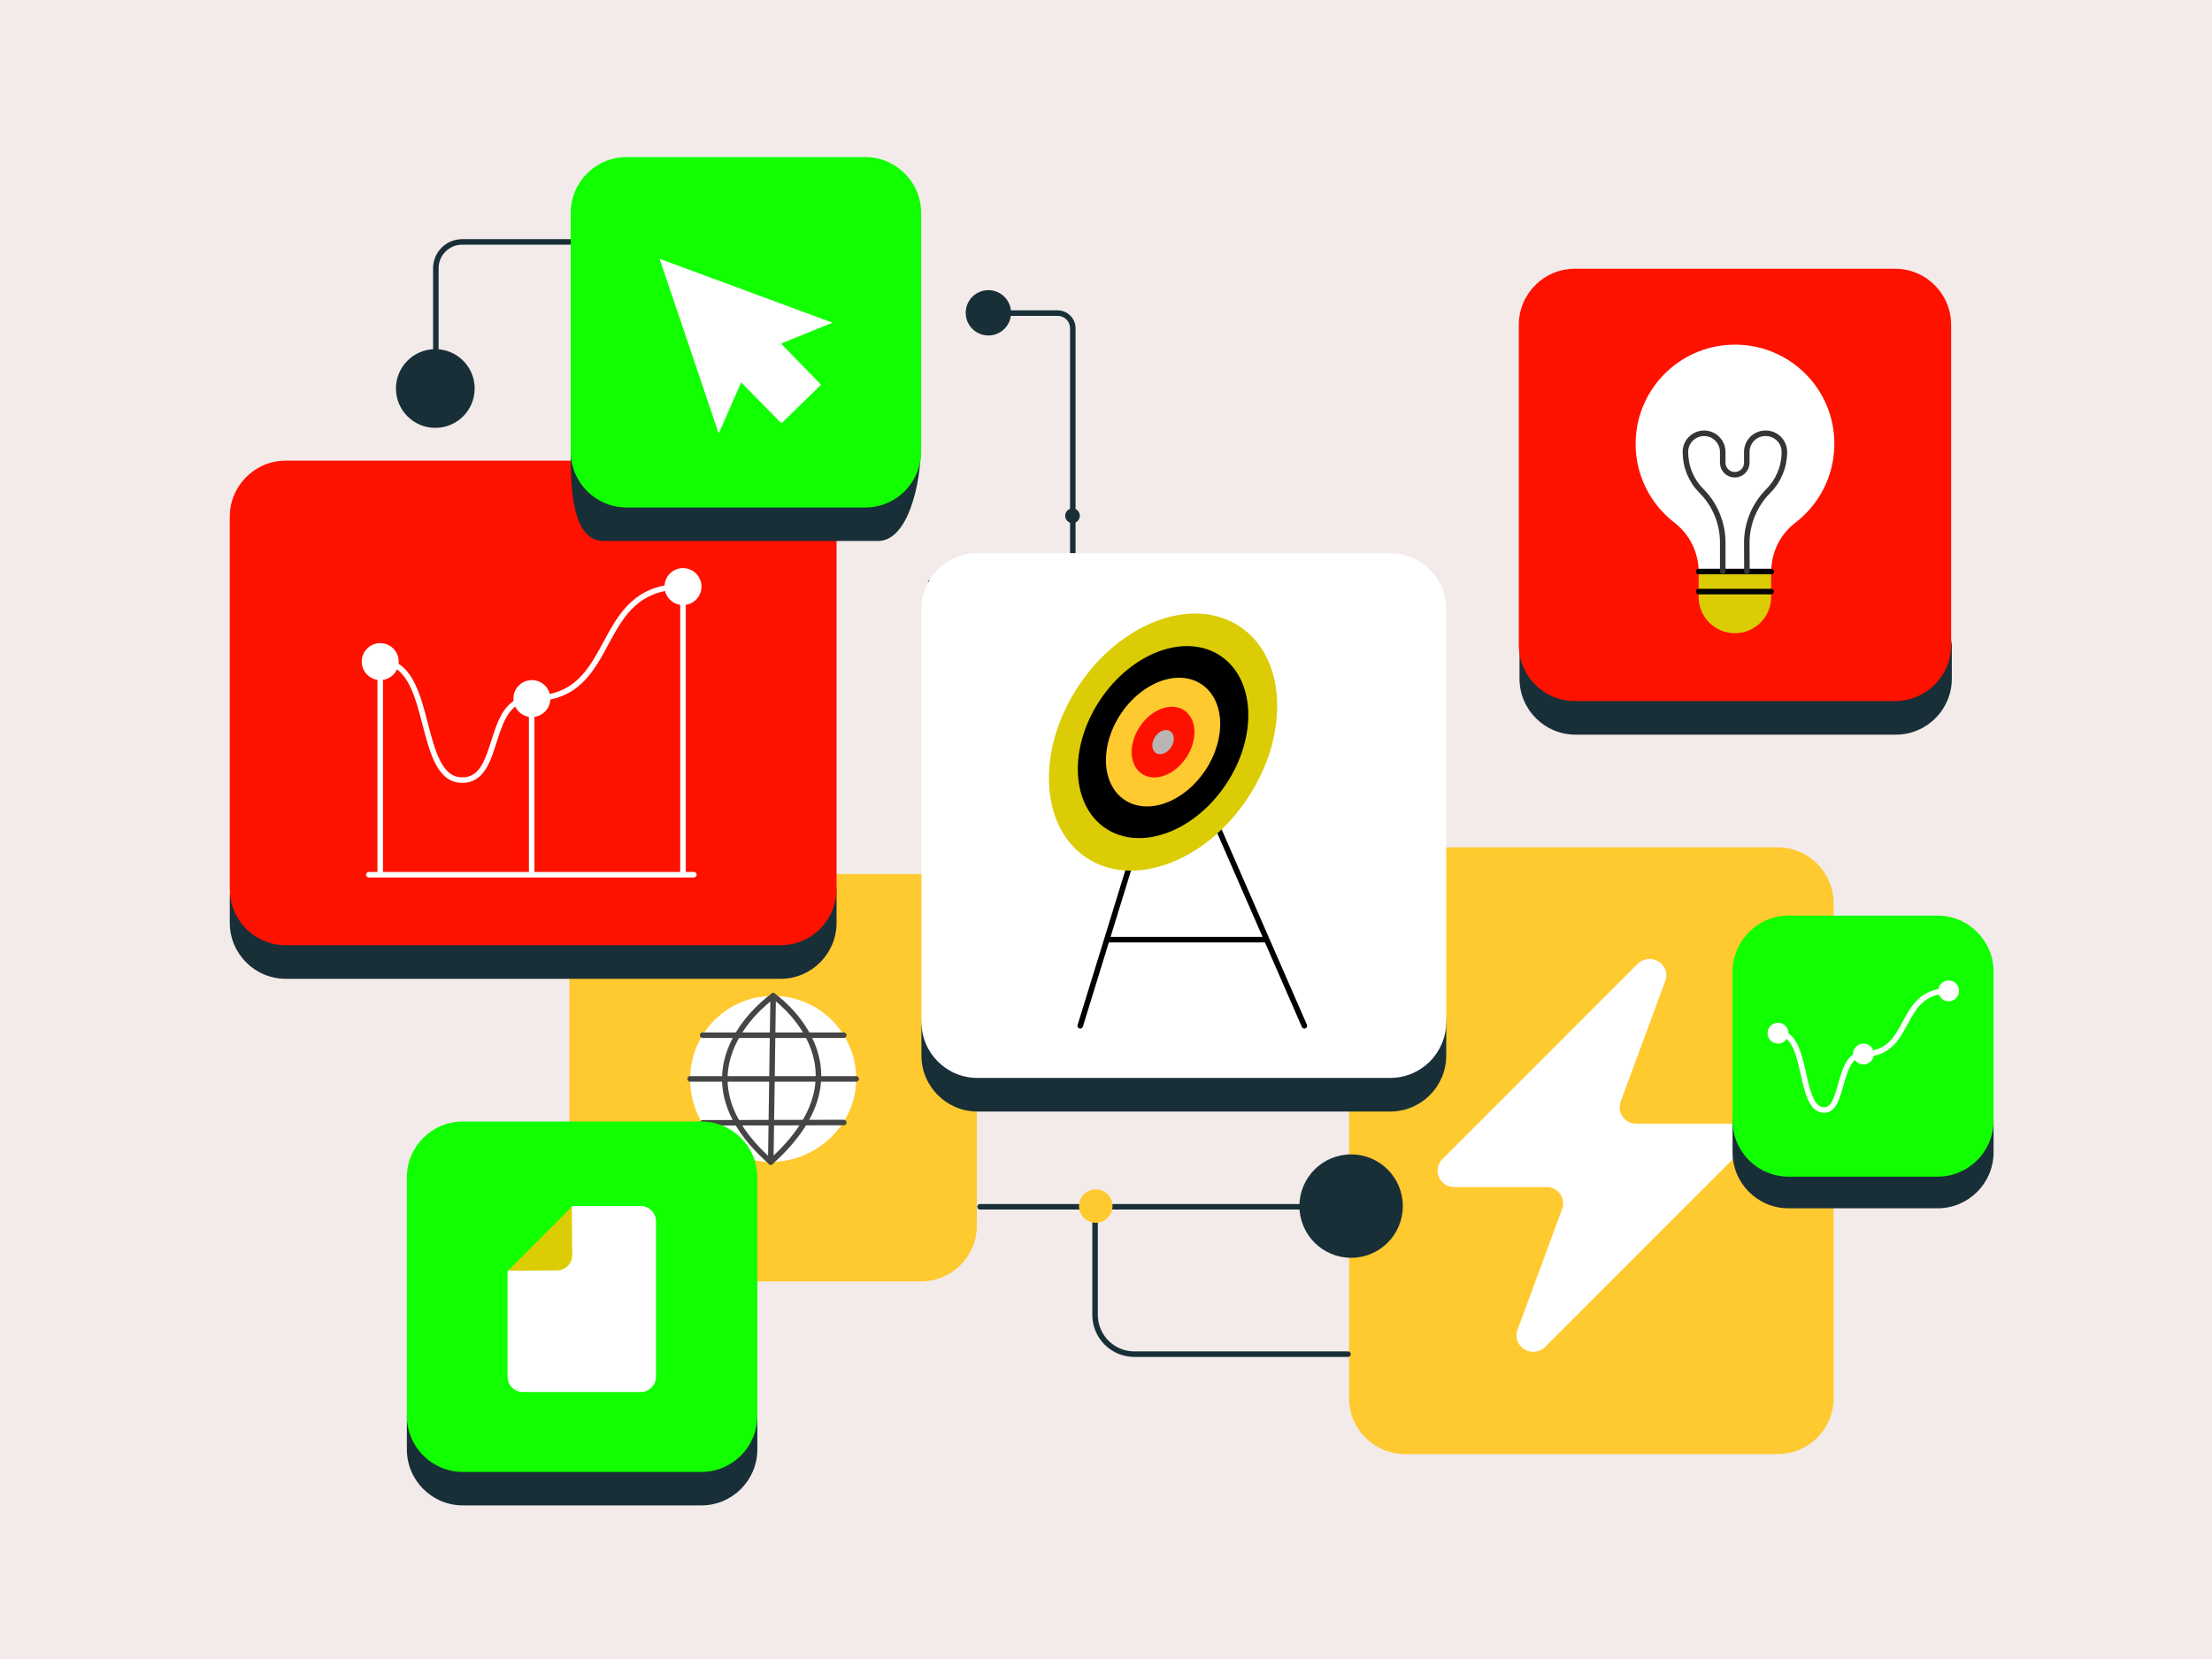 <svg xmlns="http://www.w3.org/2000/svg" height="1200" width="1600" version="1.1" xmlns:xlink="http://www.w3.org/1999/xlink" xmlns:svgjs="http://svgjs.com/svgjs"><rect fill="#f3ebe9" width="1600" height="1200"></rect><g><path d="M975.8 1011.3V653.4C975.8 631.1 993.9 612.9 1016.3 612.9H1285.8C1308.1 612.9 1326.3 631 1326.3 653.4V1011.3C1326.3 1033.6 1308.2 1051.8 1285.8 1051.8H1016.3C993.9 1051.7 975.8 1033.6 975.8 1011.3Z" fill="#ffc930" opacity="1" stroke-width="4" stroke="none"></path></g><g><path d="M708.9 872.9H1002" stroke="#182f38" stroke-width="4" stroke-linecap="round" stroke-linejoin="round" opacity="1" fill="none"></path><path d="M977.3 909.8C997.96 909.8 1014.7 893.05 1014.7 872.4 1014.7 851.75 997.96 835 977.3 835 956.65 835 939.9 851.75 939.9 872.4 939.9 893.05 956.65 909.8 977.3 909.8Z" fill="#182f38" opacity="1" stroke-width="4" stroke="none"></path></g><g><path d="M792.1 872.9V951.1C792.1 966.8 804.8 979.5 820.5 979.5H975" stroke="#182f38" stroke-width="4" stroke-linecap="round" stroke-linejoin="round" opacity="1" fill="none"></path><path d="M792.6 884.5C799.28 884.5 804.7 879.08 804.7 872.4 804.7 865.72 799.28 860.3 792.6 860.3 785.92 860.3 780.5 865.72 780.5 872.4 780.5 879.08 785.92 884.5 792.6 884.5Z" fill="#ffc930" opacity="1" stroke-width="4" stroke="none"></path></g><g><path d="M452.4 632.2H666.1C688.4 632.2 706.6 650.3 706.6 672.7V886.4C706.6 908.7 688.5 926.9 666.1 926.9H452.4C430.1 926.9 411.9 908.8 411.9 886.4V672.6C411.9 650.3 430 632.2 452.4 632.2Z" fill="#ffc930" opacity="1" stroke-width="4" stroke="none"></path></g><g><path d="M1250.38 812.77H1183.4C1176.81 812.77 1171.54 807.5 1171.54 800.9 1171.54 799.59 1171.8 798 1172.33 796.68L1204.5 709.66C1206.87 703.6 1203.71 696.74 1197.38 694.37 1192.9 692.79 1188.15 693.84 1184.72 697L1043.38 838.35C1038.63 843.1 1038.63 850.48 1043.38 855.23 1045.49 857.34 1048.65 858.65 1051.82 858.65H1118.8C1125.39 858.65 1130.66 863.93 1130.66 870.52 1130.66 871.84 1130.4 873.42 1129.87 874.74L1097.7 961.76C1095.33 967.83 1098.49 974.68 1104.82 977.06 1109.3 978.64 1114.05 977.59 1117.48 974.42L1258.82 833.08C1263.57 828.33 1263.57 820.95 1258.82 816.2 1256.45 814.09 1253.55 812.77 1250.38 812.77Z" fill="#ffffff" opacity="1" stroke-width="4" stroke="none"></path></g><g><path d="M559.25 720.35C592.45 720.35 619.3 747.2 619.3 780.4 619.3 813.6 590.63 840.45 557.51 840.45 524.38 840.45 499.2 813.6 499.2 780.4 499.2 747.2 526.05 720.35 559.25 720.35Z" fill="#ffffff" opacity="1" stroke-width="4" stroke="none"></path><path d="M508.18 748.79H610.33" stroke="#454545" stroke-width="4" stroke-linecap="round" stroke-linejoin="round" opacity="1" fill="none"></path><path d="M499.2 780.4H619.3" stroke="#454545" stroke-width="4" stroke-linecap="round" stroke-linejoin="round" opacity="1" fill="none"></path><path d="M508.26 812.17L610.33 811.93" stroke="#454545" stroke-width="4" stroke-linecap="round" stroke-linejoin="round" opacity="1" fill="none"></path><path d="M557.51 840.45L559.25 720.35" stroke="#454545" stroke-width="4" stroke-linecap="round" stroke-linejoin="round" opacity="1" fill="none"></path><path d="M559.25 720.35C559.25 720.35 481.73 773.73 557.51 840.45" stroke="#454545" stroke-width="4" stroke-linecap="round" stroke-linejoin="round" opacity="1" fill="none"></path><path d="M559.33 720.35C559.33 720.35 634.07 772.14 557.51 840.45" stroke="#454545" stroke-width="4" stroke-linecap="round" stroke-linejoin="round" opacity="1" fill="none"></path></g><g><path d="M1293.7 685.2H1401.5C1423.8 685.2 1423.1 703.6 1423.1 726L1442 810.6V833.5C1442 855.8 1423.9 874 1401.5 874H1293.7C1271.4 874 1253.2 855.9 1253.2 833.5V810.6L1263.6 723.1C1263.7 700.8 1271.4 685.2 1293.7 685.2Z" fill="#182f38" opacity="1" stroke-width="4" stroke="none"></path><path d="M1293.7 662.3H1401.5C1423.8 662.3 1442 680.4 1442 702.8V810.6C1442 832.9 1423.9 851.1 1401.5 851.1H1293.7C1271.4 851.1 1253.2 833 1253.2 810.6V702.7C1253.3 680.4 1271.4 662.3 1293.7 662.3Z" fill="#11ff01" opacity="1" stroke-width="4" stroke="none"></path></g><g><path d="M1286.31 747.33C1308.45 747.33 1300.49 802.94 1319.55 802.94 1334.01 802.94 1328.87 762.43 1347.92 762.43 1384.26 762.43 1371.84 716.77 1409.54 716.77" stroke="#ffffff" stroke-width="4" stroke-linecap="round" opacity="1" fill="none"></path><path d="M1286.08 754.88C1290.25 754.88 1293.63 751.5 1293.63 747.33 1293.63 743.16 1290.25 739.78 1286.08 739.78 1281.91 739.78 1278.53 743.16 1278.53 747.33 1278.53 751.5 1281.91 754.88 1286.08 754.88Z" fill="#ffffff" opacity="1" stroke-width="4" stroke="none"></path><path d="M1347.88 769.93C1352.05 769.93 1355.43 766.55 1355.43 762.38 1355.43 758.21 1352.05 754.83 1347.88 754.83 1343.71 754.83 1340.33 758.21 1340.33 762.38 1340.33 766.55 1343.71 769.93 1347.88 769.93Z" fill="#ffffff" opacity="1" stroke-width="4" stroke="none"></path><path d="M1409.49 724.27C1413.66 724.27 1417.04 720.9 1417.04 716.73 1417.04 712.56 1413.66 709.18 1409.49 709.18 1405.32 709.18 1401.95 712.56 1401.95 716.73 1401.95 720.9 1405.32 724.27 1409.49 724.27Z" fill="#ffffff" opacity="1" stroke-width="4" stroke="none"></path></g><g><path d="M706.68 226.48L764.98 226.48C771.08 226.48 775.99 231.39 775.99 237.49L775.99 410.33C775.99 416.43 771.08 421.34 764.98 421.34L673.23 421.34" stroke="#182f38" stroke-width="4" stroke-linecap="round" stroke-linejoin="round" opacity="1" fill="none"></path><path d="M698.53 226.26C698.53 235.32 705.87 242.66 714.92 242.66 723.98 242.66 731.32 235.32 731.32 226.26 731.32 217.21 723.98 209.87 714.92 209.87 705.87 209.87 698.53 217.21 698.53 226.26Z" fill="#182f38" opacity="1" stroke-width="4" stroke="none"></path><path d="M770.46 373.07C770.46 376 772.84 378.38 775.77 378.38 778.7 378.38 781.07 376 781.07 373.07 781.07 370.14 778.7 367.77 775.77 367.77 772.84 367.77 770.46 370.14 770.46 373.07Z" fill="#182f38" opacity="1" stroke-width="4" stroke="none"></path></g><g><path d="M707 424.4H1005.6C1027.9 424.4 1016.1 443.7 1016.1 466.1L1046.1 739.2V763.5C1046.1 785.8 1028 804 1005.6 804H707C684.7 804 666.5 785.9 666.5 763.5V743.1L683.8 465.4C683.8 443 684.6 424.4 707 424.4Z" fill="#182f38" opacity="1" stroke-width="4" stroke="none"></path><path d="M707 400.1H1005.6C1027.9 400.1 1046.1 418.2 1046.1 440.6V739.2C1046.1 761.5 1028 779.7 1005.6 779.7H707C684.7 779.7 666.5 761.6 666.5 739.2V440.5C666.5 418.2 684.6 400.1 707 400.1Z" fill="#ffffff" opacity="1" stroke-width="4" stroke="none"></path></g><g><path d="M292.97 666.13C276.14 590.65 290.83 499.83 321.55 496.18 350.7 492.67 360.37 565.8 351.56 584.85 344.9 599.24 332.15 584.56 344.97 554.05 356.72 526.19 391.09 469.11 423.32 470.54 455.55 471.97 427.69 529.91 427.69 529.91L554.46 483" stroke="#182f38" stroke-width="4" stroke-linecap="round" stroke-linejoin="round" opacity="1" fill="none"></path></g><g><path d="M1190.11 479.43C1211.84 479.43 1229.47 461.8 1229.47 440.08 1229.47 418.35 1211.84 400.72 1190.11 400.72 1168.39 400.72 1150.76 418.35 1150.76 440.08 1150.76 461.8 1168.39 479.43 1190.11 479.43Z" fill="#ff1100" opacity="1" stroke-width="4" stroke="none"></path></g><g><path d="M206.7 357.5H564.6C586.9 357.5 539.6 378.7 539.6 401.1L605.1 643.2V667.5C605.1 689.8 587 708 564.6 708H206.7C184.4 708 166.2 689.9 166.2 667.5V647.6L199.7 401.1C199.7 378.8 184.4 357.5 206.7 357.5Z" fill="#182f38" opacity="1" stroke-width="4" stroke="none"></path><path d="M206.7 333.2H564.6C586.9 333.2 605.1 351.3 605.1 373.7V643.2C605.1 665.5 587 683.7 564.6 683.7H206.7C184.4 683.7 166.2 665.6 166.2 643.2V373.7C166.2 351.3 184.4 333.2 206.7 333.2Z" fill="#ff1100" opacity="1" stroke-width="4" stroke="none"></path></g><g><path d="M1139.6 218.7H1371.3C1393.6 218.7 1382.1 235.8 1382.1 258.2L1411.8 466.6V490.9C1411.8 513.2 1393.7 531.4 1371.3 531.4H1139.6C1117.3 531.4 1099.1 513.3 1099.1 490.9V466.6L1142.5 271.7C1142.5 249.3 1117.2 218.7 1139.6 218.7Z" fill="#182f38" opacity="1" stroke-width="4" stroke="none"></path><path d="M1139.1 194.4H1370.8C1393.1 194.4 1411.3 212.5 1411.3 234.9V466.6C1411.3 488.9 1393.2 507.1 1370.8 507.1H1139.1C1116.8 507.1 1098.6 489 1098.6 466.6V234.8C1098.7 212.5 1116.8 194.4 1139.1 194.4Z" fill="#ff1100" opacity="1" stroke-width="4" stroke="none"></path></g><g><path d="M494.03 424.3C427.19 424.3 449.21 505.3 384.72 505.3 350.91 505.3 363.49 564.28 334.39 564.28 300.58 564.28 314.73 478.56 275.41 478.56" stroke="#ffffff" stroke-width="4" opacity="1" fill="none"></path><path d="M494.03 429.8V633.48" stroke="#ffffff" stroke-width="4" opacity="1" fill="none"></path><path d="M384.57 508.44V633.48" stroke="#ffffff" stroke-width="4" opacity="1" fill="none"></path><path d="M275.02 486.42V633.48" stroke="#ffffff" stroke-width="4" opacity="1" fill="none"></path><path d="M266.76 632.7H501.9" stroke="#ffffff" stroke-width="4" stroke-linecap="round" stroke-linejoin="round" opacity="1" fill="none"></path><path d="M275.02 491.93C282.41 491.93 288.39 485.94 288.39 478.56 288.39 471.18 282.41 465.19 275.02 465.19 267.64 465.19 261.65 471.18 261.65 478.56 261.65 485.94 267.64 491.93 275.02 491.93Z" fill="#ffffff" opacity="1" stroke-width="4" stroke="none"></path><path d="M384.72 518.67C392.11 518.67 398.09 512.68 398.09 505.3 398.09 497.91 392.11 491.93 384.72 491.93 377.34 491.93 371.36 497.91 371.36 505.3 371.36 512.68 377.34 518.67 384.72 518.67Z" fill="#ffffff" opacity="1" stroke-width="4" stroke="none"></path><path d="M494.03 437.67C501.42 437.67 507.4 431.68 507.4 424.3 507.4 416.91 501.42 410.93 494.03 410.93 486.65 410.93 480.67 416.91 480.67 424.3 480.67 431.68 486.65 437.67 494.03 437.67Z" fill="#ffffff" opacity="1" stroke-width="4" stroke="none"></path></g><g><path d="M1253.2 249.3C1213.5 250.3 1182.2 283.2 1183.1 322.8 1183.6 344.4 1193.9 364.7 1211 377.9 1222.1 386.4 1228.6 399.5 1228.7 413.4L1232.5 421.4H1274.9L1281.2 413.4C1281.2 399.6 1287.6 386.5 1298.6 378.1 1330.1 354 1336.2 309 1312.1 277.4 1298.1 259.2 1276.2 248.7 1253.2 249.3Z" fill="#ffffff" opacity="1" stroke-width="4" stroke="none"></path><path d="M1228.7 413.5V431.8C1228.7 446.3 1240.4 458 1254.9 458 1269.4 458 1281.1 446.3 1281.1 431.8V413.5H1228.7Z" fill="#dbcc06" opacity="1" stroke-width="4" stroke="none"></path><path d="M1228.7 413.4H1281.2" stroke="#000000" stroke-width="4" stroke-linecap="round" stroke-linejoin="round" opacity="1" fill="none"></path><path d="M1228.7 427.9H1281.1" stroke="#000000" stroke-width="4" stroke-linecap="round" stroke-linejoin="round" opacity="1" fill="none"></path><path d="M1246.1 413.4V392.5C1246.1 378.5 1240.6 365 1230.7 355.1 1223.2 347.6 1219.1 337.5 1219.1 326.9 1219.1 319.4 1225.2 313.4 1232.6 313.4 1240.1 313.4 1246.1 319.5 1246.1 326.9V334.7C1246.1 339.5 1250 343.4 1254.8 343.4 1259.6 343.4 1263.5 339.5 1263.5 334.7V326.9C1263.5 319.4 1269.6 313.4 1277 313.4H1277.2C1284.7 313.4 1290.7 319.5 1290.7 326.9 1290.7 337.5 1286.5 347.7 1279 355.2 1269.1 365.2 1263.5 378.6 1263.5 392.7L1263.6 413.5" stroke="#353535" stroke-width="4" stroke-linecap="round" stroke-linejoin="round" opacity="1" fill="none"></path></g><g><path d="M315.25 295.32V194.08C315.25 183.5 323.78 174.98 334.36 174.98H634.5C645.08 174.98 653.6 183.5 653.6 194.08V353.4" stroke="#182f38" stroke-width="4" stroke-linecap="round" stroke-linejoin="round" opacity="1" fill="none"></path><path d="M314.87 309.48C330.6 309.48 343.34 296.74 343.34 281.01 343.34 265.29 330.6 252.54 314.87 252.54 299.15 252.54 286.4 265.29 286.4 281.01 286.4 296.74 299.15 309.48 314.87 309.48Z" fill="#182f38" opacity="1" stroke-width="4" stroke="none"></path><path d="M569.8 184.57C574.88 184.57 579.01 180.44 579.01 175.36 579.01 170.27 574.88 166.15 569.8 166.15 564.71 166.15 560.59 170.27 560.59 175.36 560.59 180.44 564.71 184.57 569.8 184.57Z" fill="#182f38" opacity="1" stroke-width="4" stroke="none"></path></g><g><path d="M781.36 741.99L833.8 572.06" stroke="#000000" stroke-width="4" stroke-linecap="round" stroke-linejoin="round" opacity="1" fill="none"></path><path d="M865.97 564.43L943.49 741.99" stroke="#000000" stroke-width="4" stroke-linecap="round" stroke-linejoin="round" opacity="1" fill="none"></path><path d="M800.91 679.67H915.79" stroke="#000000" stroke-width="4" stroke-linecap="round" stroke-linejoin="round" opacity="1" fill="none"></path><path d="M902.46 577.33C933.08 531.13 930.5 475.53 896.7 453.13 862.91 430.74 810.69 450.03 780.08 496.23 749.47 542.42 752.05 598.02 785.85 620.42 819.64 642.82 871.85 623.52 902.46 577.33Z" fill="#dbcc06" opacity="1" stroke-width="4" stroke="none"></path><path d="M886.97 567.06C909.83 532.55 907.91 491.02 882.68 474.29 857.44 457.57 818.44 471.98 795.58 506.5 772.71 541 774.63 582.54 799.87 599.26 825.11 615.98 864.1 601.56 886.97 567.06Z" fill="#000000" opacity="1" stroke-width="4" stroke="none"></path><path d="M871.92 557.08C887.24 533.96 885.95 506.12 869.02 494.9 852.1 483.69 825.95 493.34 810.63 516.46 795.3 539.59 796.6 567.43 813.53 578.65 830.45 589.86 856.6 580.21 871.92 557.08Z" fill="#ffc930" opacity="1" stroke-width="4" stroke="none"></path><path d="M858.11 547.93C866.53 535.23 865.81 519.94 856.51 513.78 847.21 507.62 832.85 512.91 824.44 525.62 816.02 538.32 816.73 553.61 826.03 559.77 835.34 565.94 849.7 560.63 858.11 547.93Z" fill="#ff1100" opacity="1" stroke-width="4" stroke="none"></path><path d="M847.03 540.6C849.9 536.26 849.65 531.04 846.47 528.93 843.29 526.82 838.38 528.63 835.51 532.96 832.64 537.29 832.89 542.51 836.07 544.62 839.26 546.73 844.16 544.93 847.03 540.6Z" fill="#b9b5b5" opacity="1" stroke-width="4" stroke="none"></path></g><g><path d="M453.3 137.9H625.8C648.1 137.9 622 162.9 622 185.3L666 325.4C666 347.7 657.5 391.3 635.1 391.3H436.4C414.1 391.3 412.8 353.1 412.8 330.7L438.7 183.1C438.7 161 430.9 137.9 453.3 137.9Z" fill="#182f38" opacity="1" stroke-width="4" stroke="none"></path><path d="M453.3 113.6H625.8C648.1 113.6 666.3 131.7 666.3 154.1V326.6C666.3 348.9 648.2 367.1 625.8 367.1H453.3C431 367.1 412.8 349 412.8 326.6V154.1C412.8 131.7 430.9 113.6 453.3 113.6Z" fill="#11ff01" opacity="1" stroke-width="4" stroke="none"></path></g><g><path d="M601.87 233.3L477.35 187.27C477.19 187.27 477.03 187.27 477.19 187.43L519.75 313.21C519.75 313.37 519.91 313.37 520.06 313.21L535.98 276.8C535.98 276.64 536.14 276.64 536.3 276.8L565.14 306.12H565.3L593.83 278.38V278.22L565.14 248.74C565.14 248.59 565.14 248.59 565.14 248.43L601.71 233.61C601.87 233.61 601.87 233.3 601.87 233.3Z" fill="#ffffff" opacity="1" stroke-width="4" stroke="none"></path></g><g><path d="M334.8 835.4H507.3C529.6 835.4 533.2 848.7 533.2 871.1L547.8 1024.2V1048.4C547.8 1070.7 529.7 1088.9 507.3 1088.9H334.8C312.5 1088.9 294.3 1070.8 294.3 1048.4V1024.2L319.1 876.6C319.1 854.2 312.4 835.4 334.8 835.4Z" fill="#182f38" opacity="1" stroke-width="4" stroke="none"></path><path d="M334.8 811.2H507.3C529.6 811.2 547.8 829.3 547.8 851.7V1024.2C547.8 1046.5 529.7 1064.7 507.3 1064.7H334.8C312.5 1064.7 294.3 1046.6 294.3 1024.2V851.6C294.3 829.3 312.4 811.2 334.8 811.2Z" fill="#11ff01" opacity="1" stroke-width="4" stroke="none"></path></g><g><path d="M378.21 1006.91H463.44C469.53 1006.91 474.5 1001.95 474.5 995.85V883.39C474.5 877.29 469.53 872.33 463.44 872.33H414.89C414.16 872.33 413.51 872.73 413.26 873.38L399.19 906.89 368.62 918.27C367.72 918.6 367.15 919.49 367.15 920.47V995.93C367.15 1002.03 372.11 1006.91 378.21 1006.91Z" fill="#ffffff" opacity="1" stroke-width="4" stroke="none"></path><path d="M368.05 918.6C367.89 918.76 368.05 919.17 368.37 919.17L402.85 918.92C408.95 918.92 413.91 913.96 413.91 907.86L413.59 872.9 368.05 918.6Z" fill="#dbcc06" opacity="1" stroke-width="4" stroke="none"></path></g></svg>
